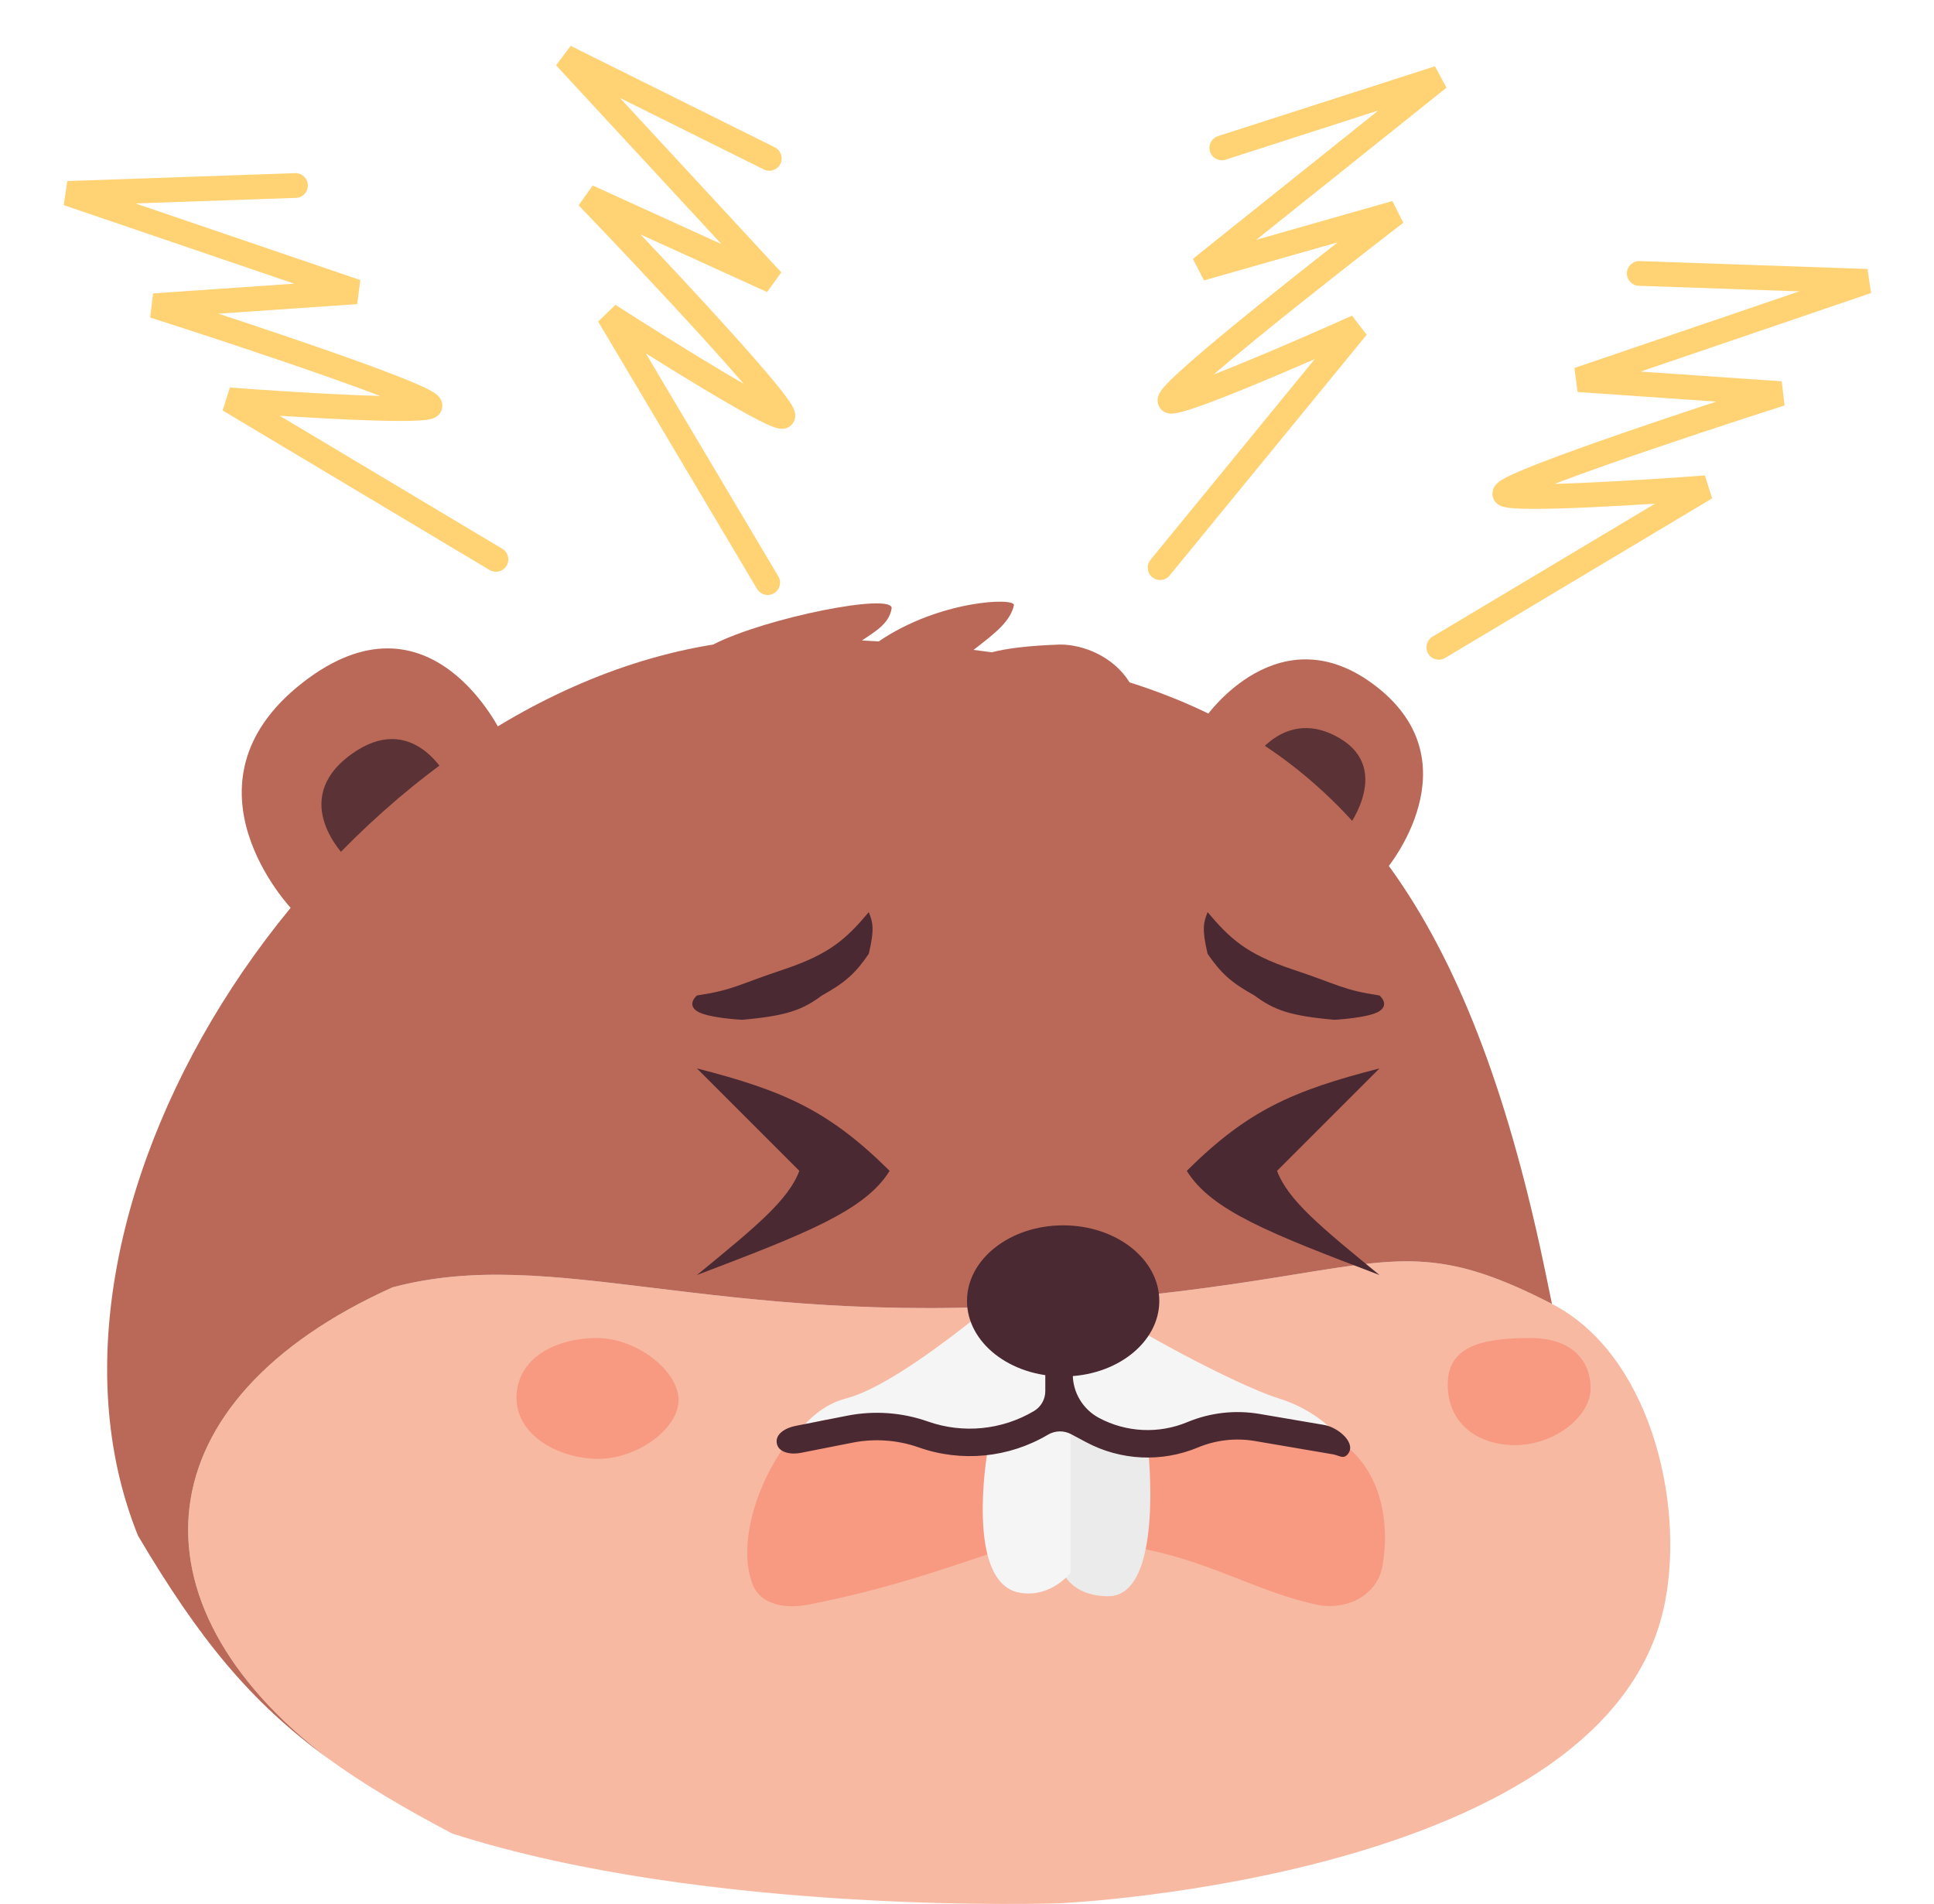 <svg width="704" height="693" viewBox="0 0 704 693" fill="none" xmlns="http://www.w3.org/2000/svg">
<path d="M183 267.729C183 267.729 157.131 211.621 109.957 248.629C62.783 285.636 106.305 331 106.305 331L183 267.729Z" fill="#BA6958"/>
<path d="M163 283.362C163 283.362 150.474 257.965 127.632 274.716C104.79 291.467 125.863 312 125.863 312L163 283.362Z" fill="#5B3236"/>
<path d="M439 260.86C439 260.86 465.856 222.263 501.257 250.072C536.658 277.882 504.919 316 504.919 316L439 260.86Z" fill="#BA6958"/>
<path d="M456 276.709C456 276.709 467.959 256.945 487.766 268.772C507.572 280.599 489.354 303 489.354 303L456 276.709Z" fill="#5B3236"/>
<path d="M385.917 692.741C385.917 692.741 586.631 683.813 606.097 583.065C613.317 545.703 600.076 492.673 564.928 474.595C526.637 454.899 511.785 457.309 472.356 463.708C472.35 463.709 472.343 463.71 472.337 463.711C469.716 464.136 466.986 464.579 464.134 465.034C444.119 468.229 418.064 472.028 381.097 474.595C320.07 478.832 275.125 473.341 238.033 468.809C201.27 464.318 172.222 460.769 142.876 468.568C51.522 509.696 45.109 583.279 119.217 639.893C131.991 649.192 146.727 657.984 164.636 667.375C258.108 697.379 385.917 692.741 385.917 692.741Z" fill="#F7B9A2"/>
<path d="M472.356 463.708C511.785 457.309 526.637 454.899 564.928 474.595C563.893 469.502 561.577 458.254 560.376 452.901C532.971 328.833 487.323 272.449 411.183 248.372C405.303 238.917 394.339 234.601 385.917 234.601C374.375 234.998 366.553 235.982 361.012 237.417C358.824 237.111 356.616 236.821 354.389 236.545C354.88 236.161 355.372 235.779 355.862 235.398C362.05 230.592 367.927 226.028 369.072 220.291C369.652 217.388 341.845 218.431 319.862 233.468C317.842 233.348 315.808 233.237 313.759 233.134C318.379 229.926 323.64 227.166 324.555 221.495C325.514 215.546 278.849 224.748 259.583 234.601C120.902 256.963 1.096 437.031 50.231 558.961C72.352 596.342 90.997 619.352 119.217 639.893C45.109 583.279 51.522 509.696 142.876 468.568C172.222 460.769 201.27 464.318 238.033 468.809C275.125 473.341 320.07 478.832 381.097 474.595C418.064 472.028 444.119 468.229 464.134 465.034C466.986 464.579 469.716 464.136 472.337 463.711L472.356 463.708Z" fill="url(#paint0_linear_164_169)"/>
<path d="M216.929 487.001C231.679 486.895 247 498.889 247 509.589C247 520.288 231.393 531.416 216.929 530.988C202.26 530.554 186.911 521.671 188.061 507.211C189.143 493.598 203.114 487.099 216.929 487.001Z" fill="#F89A81"/>
<path d="M556.756 487.001C571.91 486.899 579 495.028 579 505.348C579 515.667 565.5 526.401 550.64 525.988C535.57 525.57 525.916 515.854 527.098 501.908C528.21 488.778 542.563 487.096 556.756 487.001Z" fill="#F89A81"/>
<path d="M323.833 426.163C301.723 404.216 285.43 397.018 253.685 388.877L272.328 407.52L290.971 426.163C287.005 436.79 275.082 446.556 253.968 463.849L253.685 464.081C293.177 449.064 314.904 440.652 323.833 426.163Z" fill="#4A2932"/>
<path d="M316.25 347.167C318.412 338.004 317.71 335.73 316.25 332C308.254 341.461 302.347 347.167 285.284 352.855C268.22 358.543 267.112 360.293 253.685 362.334C253.685 362.334 249.893 365.494 253.685 368.022C257.477 370.55 270.116 371.182 270.116 371.182C286.304 369.765 292.133 367.608 299.187 362.334C307.762 357.597 311.416 354.209 316.25 347.167Z" fill="#4A2932"/>
<path d="M432 426.163C454.11 404.216 470.403 397.018 502.148 388.877L483.505 407.52L464.862 426.163C468.828 436.79 480.751 446.556 501.865 463.849L502.148 464.081C462.656 449.064 440.929 440.652 432 426.163Z" fill="#4A2932"/>
<path d="M439.583 347.167C437.421 338.004 438.123 335.73 439.583 332C447.579 341.461 453.486 347.167 470.549 352.855C487.613 358.543 488.721 360.293 502.148 362.334C502.148 362.334 505.94 365.494 502.148 368.022C498.356 370.55 485.717 371.182 485.717 371.182C469.529 369.765 463.7 367.608 456.646 362.334C448.071 357.597 444.417 354.209 439.583 347.167Z" fill="#4A2932"/>
<path d="M382.303 456.5C382.303 456.5 382.127 456.662 381.791 456.967C375.399 464.964 446.119 503.019 465.5 509C498.41 519.157 509.779 559.52 491.214 567.5C488.477 571.882 448.838 553.081 435.228 553.5C421.304 553.928 385.694 524.5 385.694 524.5C385.694 524.5 367.486 548.969 351.228 553.5C337.022 557.459 284 582.331 279.5 574C271.591 569.802 279.075 516.5 308 509C330.581 503.145 376.447 461.832 381.791 456.967C381.927 456.798 382.097 456.642 382.303 456.5Z" fill="#F5F5F5"/>
<path d="M274.009 576.784C268.399 562.69 275.161 540.227 286.568 525.108C290.532 519.855 296.772 516.927 303.339 516.5C329.921 514.773 349.687 525.108 389.327 525.108C433.784 525.108 473.647 514.456 488.448 525.108C503.249 535.761 505.895 554.945 503.249 569.956C501.327 580.858 489.927 586.393 479.113 584.03C449.203 577.492 429.202 559.39 381.629 561.261C366.513 560.361 342.214 574.768 293.974 584.096C286.11 585.617 276.97 584.226 274.009 576.784Z" fill="#F89A81"/>
<path d="M403.378 581C424.134 581 417.825 526.357 417.825 526.357L387.727 513V573.714C387.727 573.714 391.339 581 403.378 581Z" fill="#EBEBEB"/>
<path d="M371.059 579.692C351.225 576.054 359.392 528.763 359.392 528.763L389.727 513V572.416C389.727 572.416 382.549 581.799 371.059 579.692Z" fill="#F5F5F5"/>
<path d="M422 473.5C422 488.688 406.33 501 387 501C367.67 501 352 488.688 352 473.5C352 458.312 367.67 446 387 446C406.33 446 422 458.312 422 473.5Z" fill="#4A2932"/>
<path fill-rule="evenodd" clip-rule="evenodd" d="M376.375 513.595C378.932 512.08 380.5 509.329 380.5 506.357V457C380.5 454.239 382.738 452 385.5 452C388.261 452 390.5 454.239 390.5 457V500.171C390.5 506.837 394.173 512.959 400.055 516.096C409.997 521.399 421.795 521.96 432.196 517.626C440.504 514.165 449.622 513.131 458.493 514.643L482.01 518.651C487.283 519.55 494.071 525.499 490.47 529.454C488.901 531.178 487.478 529.727 485.18 529.336L456.813 524.501C449.806 523.306 442.604 524.123 436.043 526.857C422.873 532.344 407.937 531.633 395.349 524.919L389.891 522.009C387.245 520.597 384.053 520.669 381.473 522.198C367.255 530.624 350.035 532.32 334.446 526.831C326.709 524.107 318.383 523.508 310.336 525.096L291.415 528.83C287.978 529.509 283.366 528.787 282.761 525.336C282.149 521.847 286.072 519.692 289.548 519.006L308.399 515.285C318.201 513.351 328.343 514.08 337.767 517.399C350.565 521.905 364.702 520.512 376.375 513.595Z" fill="#4A2932"/>
<path fill-rule="evenodd" clip-rule="evenodd" d="M592.218 99.367C592.304 96.883 594.388 94.939 596.871 95.025L679.791 97.905L681.086 106.662L597.184 135.25L648.556 138.791L649.618 147.566C631.889 153.24 605.624 161.878 584.435 169.351C577.529 171.787 571.195 174.087 565.885 176.115C569.551 176.021 573.594 175.872 577.831 175.682C592.593 175.022 609.517 173.89 620.594 173.048L623.244 181.398L526.051 239.479C523.917 240.754 521.154 240.058 519.88 237.925C518.605 235.791 519.301 233.029 521.434 231.754L602.461 183.333C594.579 183.837 586.107 184.321 578.233 184.673C570.796 185.006 563.844 185.222 558.408 185.222C555.697 185.221 553.301 185.167 551.383 185.039C550.427 184.974 549.532 184.888 548.747 184.768C548.036 184.66 547.123 184.484 546.289 184.137C545.533 183.821 543.635 182.774 543.306 180.325C543.028 178.251 544.167 176.831 544.494 176.445C545.301 175.49 546.449 174.793 547.191 174.368C548.955 173.355 551.636 172.139 554.846 170.807C561.352 168.106 570.805 164.615 581.442 160.863C595.008 156.078 610.625 150.826 624.768 146.173L574.259 142.691L573.117 133.942L654.98 106.049L596.559 104.02C594.075 103.934 592.132 101.85 592.218 99.367Z" fill="#FFD274"/>
<path fill-rule="evenodd" clip-rule="evenodd" d="M112.065 67.367C111.979 64.883 109.896 62.939 107.412 63.025L24.492 65.905L23.197 74.662L107.099 103.25L55.727 106.791L54.665 115.566C72.394 121.24 98.66 129.878 119.848 137.351C126.754 139.787 133.088 142.087 138.398 144.115C134.732 144.021 130.69 143.872 126.452 143.682C111.69 143.022 94.766 141.89 83.689 141.048L81.039 149.398L178.232 207.479C180.366 208.754 183.129 208.058 184.404 205.925C185.679 203.791 184.983 201.029 182.849 199.754L101.823 151.333C109.705 151.837 118.176 152.321 126.05 152.673C133.487 153.006 140.439 153.222 145.875 153.222C148.586 153.221 150.982 153.167 152.9 153.039C153.857 152.974 154.751 152.888 155.537 152.768C156.247 152.66 157.16 152.484 157.994 152.137C158.75 151.821 160.648 150.774 160.977 148.325C161.256 146.251 160.117 144.831 159.79 144.445C158.982 143.49 157.834 142.793 157.093 142.368C155.328 141.355 152.647 140.139 149.438 138.807C142.931 136.106 133.478 132.615 122.842 128.863C109.275 124.078 93.659 118.826 79.515 114.173L130.024 110.691L131.166 101.942L49.303 74.049L107.724 72.02C110.208 71.934 112.152 69.85 112.065 67.367Z" fill="#FFD274"/>
<path fill-rule="evenodd" clip-rule="evenodd" d="M440.462 55.211C439.7 52.846 441.001 50.31 443.366 49.549L522.343 24.12L526.533 31.918L457.31 87.28L506.836 73.18L510.812 81.074C496.06 92.427 474.284 109.465 456.889 123.684C451.219 128.319 446.041 132.633 441.735 136.341C445.151 135.01 448.903 133.497 452.824 131.881C466.487 126.251 482.022 119.443 492.157 114.892L497.483 121.847L425.765 209.463C424.191 211.387 421.355 211.669 419.432 210.095C417.509 208.521 417.226 205.686 418.8 203.763L478.589 130.72C471.346 133.869 463.541 137.199 456.254 140.202C449.371 143.038 442.905 145.601 437.792 147.445C435.241 148.365 432.968 149.127 431.121 149.657C430.199 149.921 429.328 150.143 428.549 150.297C427.844 150.437 426.926 150.581 426.023 150.537C425.205 150.497 423.064 150.155 421.924 147.964C420.958 146.107 421.548 144.385 421.724 143.911C422.16 142.739 423.003 141.693 423.556 141.042C424.873 139.491 426.982 137.437 429.549 135.094C434.752 130.346 442.46 123.854 451.193 116.716C462.331 107.611 475.238 97.371 486.963 88.195L438.27 102.059L434.227 94.217L501.768 40.2L446.125 58.116C443.759 58.877 441.224 57.577 440.462 55.211Z" fill="#FFD274"/>
<path fill-rule="evenodd" clip-rule="evenodd" d="M284.057 59.65C285.163 57.424 284.255 54.723 282.03 53.617L207.729 16.692L202.423 23.777L262.613 88.847L215.745 67.516L210.635 74.728C223.528 88.155 242.52 108.25 257.599 124.906C262.514 130.335 266.99 135.372 270.696 139.682C267.516 137.856 264.032 135.8 260.395 133.617C247.725 126.012 233.379 116.963 224.037 110.951L217.734 117.034L275.579 214.368C276.848 216.505 279.61 217.207 281.746 215.938C283.882 214.668 284.585 211.907 283.315 209.77L235.092 128.626C241.785 132.82 249.005 137.277 255.763 141.334C262.145 145.165 268.157 148.664 272.938 151.25C275.323 152.54 277.456 153.632 279.204 154.432C280.076 154.83 280.904 155.18 281.652 155.449C282.328 155.692 283.215 155.971 284.114 156.062C284.929 156.145 287.096 156.127 288.551 154.13C289.783 152.438 289.457 150.647 289.353 150.152C289.097 148.928 288.419 147.768 287.969 147.041C286.899 145.312 285.12 142.966 282.931 140.267C278.494 134.795 271.841 127.227 264.271 118.866C254.616 108.201 243.38 96.15 233.155 85.328L279.235 106.3L284.403 99.148L225.676 35.661L278.024 61.677C280.25 62.783 282.951 61.875 284.057 59.65Z" fill="#FFD274"/>
<defs>
<linearGradient id="paint0_linear_164_169" x1="323.5" y1="219" x2="323.5" y2="693" gradientUnits="userSpaceOnUse">
<stop stop-color="#BA6958"/>
</linearGradient>
</defs>
</svg>
